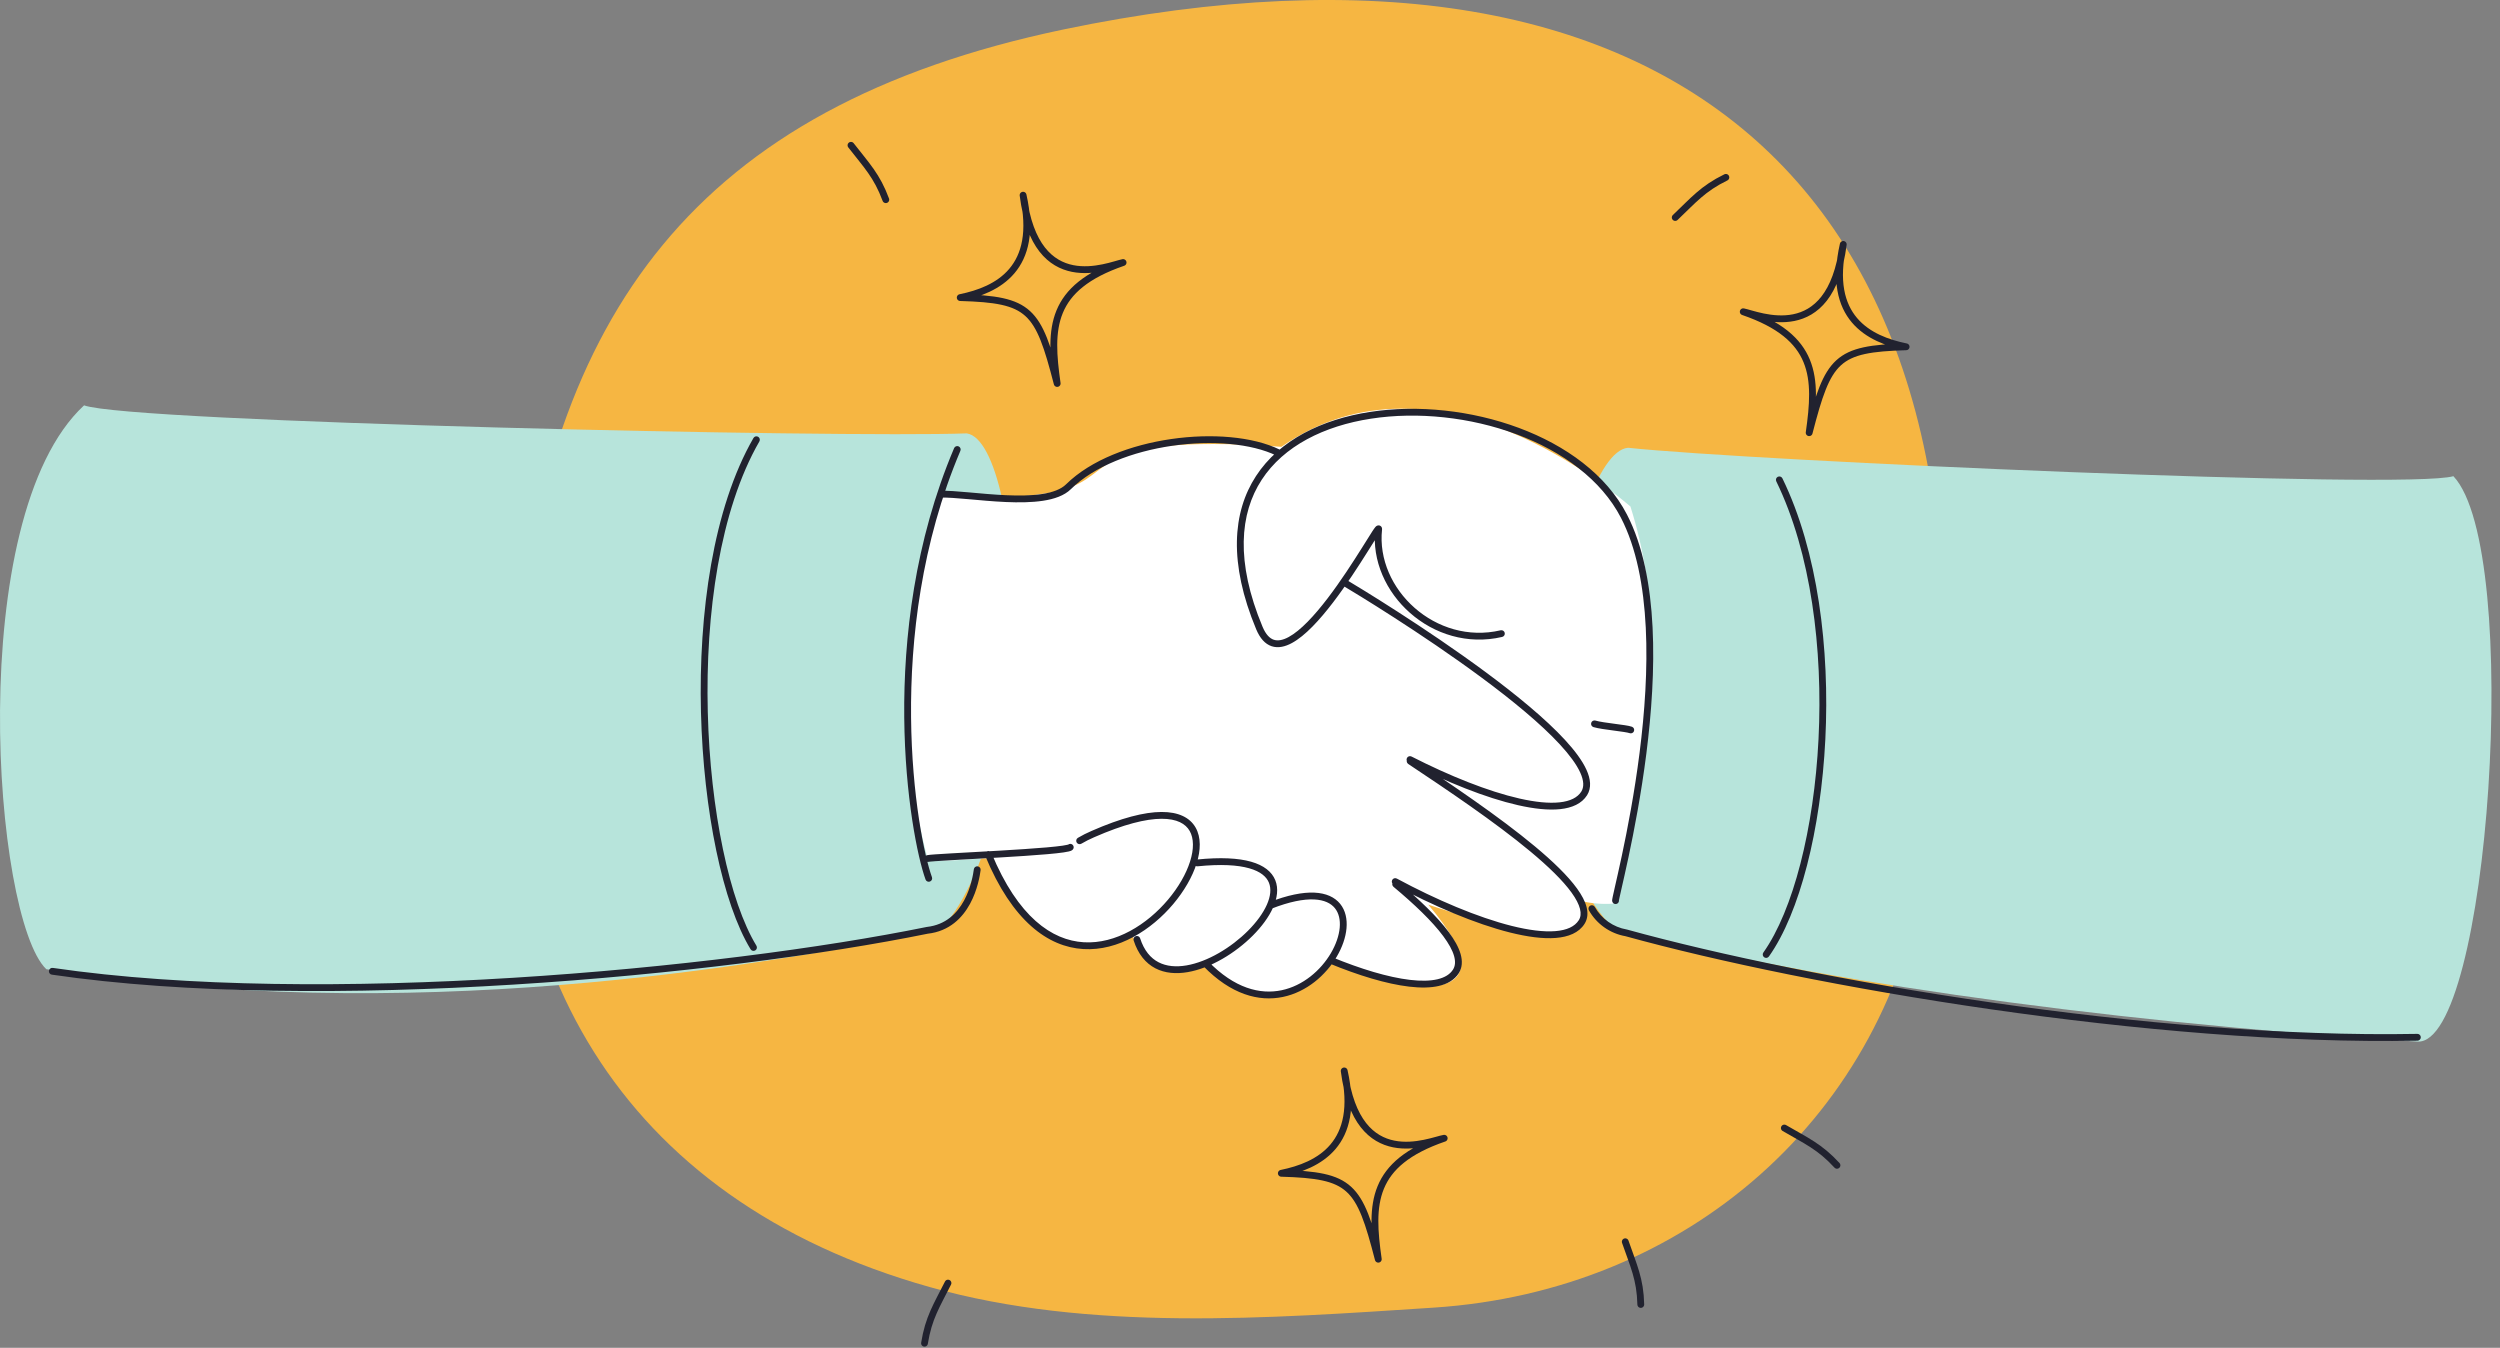 <svg width="230" height="124" viewBox="0 0 230 124" fill="none" xmlns="http://www.w3.org/2000/svg">
<rect x="0" y="0" width="230" height="124" fill="#808080" stroke="none"/>
<path fill-rule="evenodd" clip-rule="evenodd" d="M97.795 2.72C154.54 -9.128 186.573 17.951 177.208 79.561C173.674 102.764 155.123 118.776 131.927 120.3C116.627 121.301 100.244 122.536 85.576 118.42C56.761 110.331 44.638 88.061 47.368 60.611C50.497 29.107 63.711 9.876 97.795 2.72Z" fill="#F6B642"/>
<path fill-rule="evenodd" clip-rule="evenodd" d="M4.256 89.166C37.297 94.469 69.433 88.994 86.584 85.502C96.121 74.779 94.33 40.708 88.945 39.871C77.453 40.297 11.885 38.849 7.734 37.292C-3.38 47.597 -0.609 84.445 4.256 89.166Z" fill="#B7E4DB"/>
<path fill-rule="evenodd" clip-rule="evenodd" d="M222.399 95.827C192.061 93.968 164.049 89.694 148.448 85.392C138.156 75.602 144.331 41.655 149.779 41.195C161.215 42.41 221.459 45.072 225.713 43.809C232.121 50.629 228.979 96.232 222.399 95.827Z" fill="#B7E4DB"/>
<path fill-rule="evenodd" clip-rule="evenodd" d="M85.363 79.073C86.866 79.334 89.047 79.032 90.941 78.957C93.109 85.248 98.447 88.418 104.196 86.085C106.014 90.963 109.588 89.227 111.42 88.644C111.825 91.732 119.873 93.008 122.589 88.493C128.991 91.553 139.659 92.891 131.399 83.231C141.896 86.73 147.37 86.909 145.456 82.895C146.431 83.124 147.435 83.205 148.434 83.135C149.024 79.204 155.068 62.553 149.998 46.595C148.811 45.627 132.263 31.083 117.89 41.106C98.398 39.734 103.53 44.262 96.327 45.374C92.43 45.971 93.5 45.545 86.385 45.422C82.749 56.295 82.393 67.999 85.363 79.073Z" fill="white"/>
<path fill-rule="evenodd" clip-rule="evenodd" d="M123.667 98.524C125.19 105.268 121.32 107.244 117.883 107.943C124.305 108.129 125.046 109.048 126.802 115.847C126.075 110.756 126.116 107.038 132.867 104.719C131.529 104.945 124.888 107.964 123.667 98.524Z" stroke="#21222F" stroke-width="0.628" stroke-linecap="round" stroke-linejoin="round"/>
<path fill-rule="evenodd" clip-rule="evenodd" d="M94.124 17.958C95.647 24.702 91.778 26.678 88.341 27.378C94.763 27.563 95.503 28.482 97.26 35.281C96.532 30.191 96.574 26.472 103.325 24.153C101.987 24.414 95.325 27.419 94.124 17.958Z" stroke="#21222F" stroke-width="0.628" stroke-linecap="round" stroke-linejoin="round"/>
<path d="M164.159 103.779C166.169 104.952 167.411 105.48 169.002 107.209" stroke="#21222F" stroke-width="0.628" stroke-linecap="round" stroke-linejoin="round"/>
<path d="M149.525 114.241C150.286 116.444 150.897 117.672 150.952 120.011" stroke="#21222F" stroke-width="0.628" stroke-linecap="round" stroke-linejoin="round"/>
<path d="M78.29 13.368C79.717 15.207 80.677 16.161 81.494 18.37" stroke="#21222F" stroke-width="0.628" stroke-linecap="round" stroke-linejoin="round"/>
<path d="M154.121 20.009C155.809 18.404 156.66 17.354 158.78 16.318" stroke="#21222F" stroke-width="0.628" stroke-linecap="round" stroke-linejoin="round"/>
<path d="M87.216 118.042C86.18 120.101 85.425 121.246 85.054 123.579" stroke="#21222F" stroke-width="0.623" stroke-linecap="round" stroke-linejoin="round"/>
<path fill-rule="evenodd" clip-rule="evenodd" d="M169.579 22.486C168.056 29.23 171.925 31.206 175.362 31.906C168.941 32.091 168.2 33.01 166.443 39.809C167.171 34.719 167.129 31 160.378 28.681C161.723 28.942 168.364 31.926 169.579 22.486Z" stroke="#21222F" stroke-width="0.628" stroke-linecap="round" stroke-linejoin="round"/>
<path d="M146.724 83.441C146.639 83.29 146.448 83.236 146.297 83.321C146.146 83.406 146.093 83.598 146.178 83.749L146.724 83.441ZM149.614 85.824L149.697 85.522C149.687 85.519 149.677 85.517 149.667 85.515L149.614 85.824ZM222.405 95.743C222.579 95.74 222.716 95.597 222.713 95.423C222.71 95.25 222.567 95.112 222.393 95.116L222.405 95.743ZM123.95 53.391C123.801 53.303 123.609 53.352 123.52 53.501C123.432 53.65 123.481 53.843 123.63 53.931L123.95 53.391ZM145.744 72.995L146.009 73.163L146.011 73.161L145.744 72.995ZM129.86 69.6C129.706 69.522 129.517 69.583 129.438 69.737C129.359 69.892 129.421 70.081 129.575 70.159L129.86 69.6ZM148.353 83.004C148.432 83.158 148.622 83.219 148.776 83.14C148.93 83.061 148.991 82.872 148.912 82.717L148.353 83.004ZM149.401 47.48L149.68 47.336L149.68 47.336L149.401 47.48ZM115.859 57.771L115.569 57.892L115.569 57.892L115.859 57.771ZM126.836 48.687L126.525 48.644L126.524 48.654L126.836 48.687ZM138.2 58.598C138.369 58.558 138.474 58.39 138.435 58.221C138.395 58.052 138.226 57.947 138.058 57.987L138.2 58.598ZM129.905 69.763C129.761 69.667 129.566 69.706 129.47 69.85C129.374 69.995 129.413 70.189 129.558 70.285L129.905 69.763ZM145.511 84.829L145.776 84.998L145.776 84.997L145.511 84.829ZM128.508 80.828C128.356 80.746 128.165 80.803 128.083 80.955C128.001 81.108 128.058 81.298 128.21 81.38L128.508 80.828ZM111.145 88.433C111.024 88.308 110.825 88.305 110.701 88.426C110.576 88.546 110.573 88.745 110.694 88.869L111.145 88.433ZM116.746 83.014C116.585 83.077 116.505 83.259 116.569 83.421C116.632 83.582 116.814 83.662 116.975 83.599L116.746 83.014ZM104.892 86.325C104.839 86.16 104.662 86.069 104.497 86.123C104.332 86.176 104.242 86.353 104.295 86.518L104.892 86.325ZM110.106 79.077C109.933 79.094 109.808 79.248 109.825 79.421C109.843 79.593 109.997 79.719 110.169 79.701L110.106 79.077ZM91.217 78.487C91.151 78.327 90.967 78.251 90.807 78.317C90.647 78.383 90.571 78.567 90.637 78.727L91.217 78.487ZM100.532 76.741L100.656 77.029L100.658 77.028L100.532 76.741ZM99.166 77.081C99.017 77.168 98.966 77.36 99.054 77.51C99.141 77.659 99.334 77.71 99.483 77.622L99.166 77.081ZM98.687 78.172C98.811 78.05 98.812 77.852 98.691 77.728C98.569 77.605 98.371 77.603 98.247 77.725L98.687 78.172ZM85.275 78.681C85.108 78.726 85.008 78.898 85.053 79.066C85.098 79.233 85.27 79.332 85.438 79.287L85.275 78.681ZM146.782 66.293C146.616 66.243 146.441 66.337 146.391 66.503C146.341 66.669 146.435 66.844 146.601 66.894L146.782 66.293ZM149.918 67.449C150.08 67.512 150.262 67.432 150.325 67.27C150.388 67.109 150.308 66.927 150.147 66.864L149.918 67.449ZM128.601 81.103C128.468 80.992 128.27 81.01 128.159 81.143C128.048 81.276 128.066 81.474 128.2 81.585L128.601 81.103ZM133.937 89.378L134.201 89.548L134.202 89.547L133.937 89.378ZM122.51 88.045C122.35 87.979 122.166 88.055 122.1 88.216C122.034 88.376 122.111 88.559 122.271 88.625L122.51 88.045ZM117.451 41.923C117.607 41.999 117.795 41.934 117.87 41.778C117.946 41.622 117.881 41.435 117.725 41.359L117.451 41.923ZM98.296 44.783L98.516 45.007L98.516 45.007L98.296 44.783ZM86.509 45.156C86.336 45.164 86.201 45.31 86.209 45.483C86.217 45.656 86.363 45.791 86.536 45.783L86.509 45.156ZM88.355 41.475C88.423 41.316 88.348 41.132 88.189 41.064C88.029 40.996 87.845 41.071 87.777 41.231L88.355 41.475ZM85.15 80.916C85.21 81.079 85.389 81.163 85.552 81.104C85.715 81.045 85.8 80.865 85.74 80.702L85.15 80.916ZM69.862 40.611C69.949 40.461 69.897 40.269 69.747 40.182C69.597 40.096 69.405 40.148 69.318 40.298L69.862 40.611ZM69.055 87.332C69.145 87.48 69.338 87.527 69.486 87.437C69.634 87.347 69.681 87.153 69.591 87.006L69.055 87.332ZM90.216 80.054C90.239 79.882 90.118 79.725 89.946 79.702C89.774 79.68 89.616 79.8 89.594 79.972L90.216 80.054ZM85.301 85.591L85.267 85.279C85.257 85.28 85.248 85.282 85.239 85.284L85.301 85.591ZM4.857 89.047C4.685 89.022 4.526 89.141 4.501 89.312C4.476 89.484 4.594 89.643 4.766 89.668L4.857 89.047ZM163.981 44.008C163.905 43.852 163.717 43.787 163.561 43.863C163.406 43.939 163.341 44.127 163.417 44.283L163.981 44.008ZM162.229 87.632C162.128 87.774 162.162 87.97 162.303 88.07C162.445 88.17 162.64 88.137 162.741 87.995L162.229 87.632ZM146.178 83.749C146.889 85.012 148.132 85.888 149.561 86.134L149.667 85.515C148.424 85.301 147.343 84.539 146.724 83.441L146.178 83.749ZM149.53 86.127C166.415 90.791 198.088 96.21 222.405 95.743L222.393 95.116C198.15 95.581 166.54 90.174 149.697 85.522L149.53 86.127ZM123.63 53.931C124.597 54.505 130.761 58.233 136.338 62.363C139.128 64.43 141.757 66.587 143.514 68.493C144.394 69.448 145.04 70.323 145.383 71.078C145.727 71.837 145.74 72.409 145.478 72.829L146.011 73.161C146.435 72.481 146.337 71.66 145.954 70.819C145.571 69.974 144.873 69.042 143.976 68.068C142.177 66.117 139.51 63.932 136.711 61.859C131.11 57.71 124.924 53.97 123.95 53.391L123.63 53.931ZM145.479 72.827C145.132 73.374 144.469 73.71 143.482 73.816C142.496 73.922 141.24 73.793 139.794 73.465C136.908 72.81 133.347 71.381 129.86 69.6L129.575 70.159C133.086 71.953 136.699 73.406 139.656 74.077C141.132 74.412 142.465 74.557 143.549 74.44C144.63 74.323 145.517 73.939 146.009 73.163L145.479 72.827ZM148.912 82.717C148.943 82.777 148.944 82.83 148.944 82.831C148.944 82.839 148.944 82.844 148.944 82.847C148.944 82.849 148.944 82.851 148.944 82.851C148.944 82.851 148.944 82.85 148.944 82.848C148.945 82.847 148.945 82.844 148.945 82.841C148.946 82.834 148.947 82.826 148.949 82.815C148.956 82.769 148.969 82.7 148.989 82.605C149.028 82.415 149.09 82.143 149.17 81.792C149.329 81.092 149.559 80.093 149.82 78.866C150.342 76.413 150.992 73.048 151.464 69.336C151.935 65.626 152.229 61.563 152.037 57.714C151.846 53.869 151.169 50.214 149.68 47.336L149.122 47.624C150.553 50.389 151.221 53.942 151.411 57.745C151.6 61.544 151.31 65.568 150.841 69.257C150.373 72.945 149.727 76.292 149.206 78.735C148.946 79.957 148.717 80.952 148.558 81.653C148.478 82.002 148.415 82.281 148.375 82.477C148.354 82.574 148.338 82.656 148.329 82.718C148.324 82.748 148.32 82.78 148.318 82.809C148.317 82.824 148.316 82.845 148.317 82.868C148.318 82.88 148.321 82.939 148.353 83.004L148.912 82.717ZM149.68 47.336C147.782 43.667 144.054 40.972 139.732 39.364C135.407 37.754 130.448 37.217 126.035 37.897C121.625 38.577 117.714 40.479 115.553 43.795C113.384 47.123 113.029 51.794 115.569 57.892L116.149 57.65C113.66 51.676 114.058 47.237 116.079 44.137C118.107 41.025 121.822 39.181 126.13 38.518C130.434 37.855 135.284 38.378 139.513 39.952C143.746 41.527 147.319 44.14 149.122 47.624L149.68 47.336ZM115.569 57.892C115.917 58.725 116.39 59.255 116.994 59.454C117.594 59.652 118.235 59.495 118.853 59.16C120.081 58.496 121.418 57.024 122.634 55.434C123.859 53.832 124.994 52.065 125.812 50.763C126.223 50.108 126.55 49.577 126.773 49.236C126.887 49.062 126.962 48.954 127.004 48.904C127.014 48.893 127.015 48.892 127.011 48.896C127.008 48.898 127 48.906 126.986 48.915C126.975 48.922 126.944 48.942 126.898 48.953C126.847 48.965 126.76 48.971 126.671 48.918C126.585 48.867 126.551 48.792 126.538 48.752C126.525 48.713 126.524 48.681 126.524 48.67C126.524 48.656 126.525 48.646 126.525 48.644L127.147 48.73C127.15 48.71 127.16 48.638 127.135 48.559C127.12 48.512 127.082 48.432 126.992 48.379C126.899 48.324 126.806 48.329 126.75 48.343C126.66 48.365 126.601 48.42 126.588 48.432C126.563 48.455 126.541 48.479 126.523 48.501C126.453 48.584 126.358 48.724 126.247 48.893C126.021 49.24 125.687 49.782 125.281 50.429C124.464 51.728 123.342 53.475 122.135 55.053C120.92 56.642 119.653 58.014 118.555 58.608C118.01 58.903 117.558 58.979 117.191 58.858C116.828 58.738 116.46 58.396 116.149 57.65L115.569 57.892ZM126.524 48.654C125.89 54.551 131.817 60.087 138.2 58.598L138.058 57.987C132.091 59.379 126.561 54.184 127.148 48.721L126.524 48.654ZM129.558 70.285C133.128 72.661 137.527 75.614 140.798 78.339C142.437 79.704 143.774 80.997 144.585 82.12C144.99 82.682 145.25 83.183 145.359 83.616C145.466 84.041 145.423 84.382 145.246 84.662L145.776 84.997C146.067 84.538 146.105 84.01 145.968 83.463C145.832 82.922 145.522 82.347 145.094 81.753C144.236 80.564 142.849 79.231 141.2 77.857C137.898 75.106 133.47 72.135 129.905 69.763L129.558 70.285ZM145.246 84.661C144.879 85.239 144.16 85.58 143.082 85.665C142.009 85.75 140.642 85.574 139.08 85.184C135.96 84.403 132.141 82.786 128.508 80.828L128.21 81.38C131.87 83.353 135.739 84.995 138.928 85.793C140.52 86.191 141.962 86.384 143.132 86.291C144.297 86.199 145.255 85.816 145.776 84.998L145.246 84.661ZM110.694 88.869C113.248 91.504 115.817 92.178 118.025 91.719C120.213 91.264 121.982 89.71 122.983 88.008C123.484 87.156 123.802 86.251 123.878 85.409C123.954 84.567 123.79 83.763 123.295 83.154C122.796 82.539 122.001 82.17 120.919 82.122C119.842 82.075 118.463 82.342 116.746 83.014L116.975 83.599C118.646 82.945 119.934 82.707 120.891 82.749C121.843 82.791 122.449 83.108 122.808 83.549C123.17 83.996 123.319 84.62 123.253 85.352C123.187 86.084 122.906 86.9 122.442 87.69C121.51 89.274 119.876 90.693 117.898 91.104C115.939 91.511 113.579 90.944 111.145 88.433L110.694 88.869ZM104.295 86.518C104.704 87.783 105.401 88.619 106.291 89.083C107.175 89.543 108.21 89.617 109.266 89.436C111.369 89.075 113.649 87.689 115.265 86.067C116.075 85.254 116.733 84.368 117.12 83.499C117.505 82.635 117.638 81.75 117.325 80.977C117.008 80.194 116.269 79.609 115.098 79.277C113.929 78.946 112.295 78.854 110.106 79.077L110.169 79.701C112.321 79.483 113.866 79.58 114.926 79.881C115.983 80.18 116.523 80.668 116.743 81.212C116.967 81.766 116.896 82.462 116.547 83.244C116.2 84.022 115.594 84.848 114.82 85.624C113.268 87.182 111.1 88.484 109.16 88.817C108.194 88.983 107.308 88.905 106.582 88.526C105.862 88.151 105.26 87.461 104.892 86.325L104.295 86.518ZM90.637 78.727C93.126 84.74 96.416 87.12 99.67 87.314C102.893 87.507 105.941 85.542 107.938 83.173C108.941 81.984 109.696 80.674 110.085 79.447C110.471 78.228 110.51 77.037 109.996 76.137C109.469 75.214 108.419 74.694 106.855 74.701C105.298 74.708 103.18 75.234 100.406 76.453L100.658 77.028C103.399 75.824 105.425 75.335 106.858 75.328C108.285 75.322 109.074 75.789 109.451 76.448C109.84 77.129 109.848 78.114 109.487 79.257C109.128 80.391 108.419 81.63 107.458 82.769C105.53 85.056 102.657 86.864 99.708 86.688C96.79 86.514 93.658 84.384 91.217 78.487L90.637 78.727ZM100.408 76.453C99.982 76.636 99.567 76.846 99.166 77.081L99.483 77.622C99.862 77.4 100.253 77.202 100.656 77.029L100.408 76.453ZM98.247 77.725C98.282 77.69 98.309 77.685 98.28 77.696C98.261 77.703 98.229 77.713 98.179 77.725C98.079 77.75 97.937 77.775 97.754 77.802C97.388 77.855 96.883 77.909 96.282 77.962C95.081 78.067 93.513 78.168 91.937 78.261C90.361 78.354 88.785 78.437 87.562 78.507C86.951 78.542 86.429 78.574 86.041 78.601C85.847 78.615 85.685 78.628 85.561 78.64C85.449 78.651 85.34 78.663 85.275 78.681L85.438 79.287C85.434 79.288 85.445 79.285 85.484 79.28C85.518 79.276 85.564 79.27 85.622 79.265C85.737 79.254 85.893 79.241 86.085 79.227C86.469 79.2 86.987 79.169 87.597 79.134C88.815 79.064 90.399 78.98 91.974 78.888C93.55 78.795 95.126 78.693 96.337 78.587C96.942 78.534 97.46 78.479 97.844 78.423C98.035 78.395 98.199 78.366 98.326 78.335C98.39 78.32 98.451 78.303 98.504 78.283C98.547 78.266 98.624 78.234 98.687 78.172L98.247 77.725ZM146.601 66.894C147.019 67.02 147.776 67.121 148.447 67.209C148.79 67.254 149.117 67.297 149.386 67.339C149.667 67.383 149.846 67.421 149.918 67.449L150.147 66.864C149.999 66.806 149.748 66.76 149.482 66.719C149.205 66.675 148.869 66.632 148.529 66.587C147.832 66.495 147.139 66.401 146.782 66.293L146.601 66.894ZM128.2 81.585C130.132 83.197 131.765 84.761 132.777 86.122C133.284 86.804 133.622 87.417 133.773 87.945C133.922 88.469 133.881 88.882 133.672 89.21L134.202 89.547C134.535 89.023 134.558 88.411 134.376 87.773C134.196 87.141 133.809 86.458 133.281 85.748C132.223 84.326 130.545 82.723 128.601 81.103L128.2 81.585ZM133.673 89.208C133.399 89.634 132.93 89.93 132.257 90.09C131.582 90.25 130.723 90.266 129.718 90.148C127.709 89.912 125.184 89.148 122.51 88.045L122.271 88.625C124.969 89.739 127.555 90.525 129.645 90.771C130.69 90.894 131.628 90.884 132.402 90.701C133.179 90.516 133.813 90.151 134.201 89.548L133.673 89.208ZM117.725 41.359C115.245 40.154 111.457 39.854 107.755 40.391C104.052 40.927 100.355 42.313 98.075 44.56L98.516 45.007C100.662 42.891 104.209 41.539 107.845 41.012C111.482 40.485 115.128 40.795 117.451 41.923L117.725 41.359ZM98.076 44.56C97.613 45.015 96.847 45.3 95.86 45.451C94.881 45.6 93.734 45.611 92.559 45.559C91.386 45.507 90.201 45.394 89.144 45.299C88.097 45.205 87.159 45.127 86.509 45.156L86.536 45.783C87.135 45.757 88.026 45.829 89.088 45.924C90.139 46.018 91.341 46.133 92.532 46.186C93.721 46.239 94.916 46.23 95.954 46.071C96.985 45.914 97.911 45.602 98.516 45.007L98.076 44.56ZM87.777 41.231C84.137 49.82 83.12 58.74 83.19 66.003C83.261 73.26 84.418 78.893 85.15 80.916L85.74 80.702C85.039 78.766 83.888 73.209 83.818 65.997C83.748 58.791 84.758 49.963 88.355 41.475L87.777 41.231ZM69.318 40.298C65.588 46.776 64.263 56.461 64.489 65.528C64.602 70.068 65.104 74.467 65.896 78.253C66.686 82.034 67.769 85.225 69.055 87.332L69.591 87.006C68.359 84.987 67.294 81.876 66.51 78.125C65.727 74.38 65.228 70.018 65.116 65.512C64.891 56.487 66.217 46.941 69.862 40.611L69.318 40.298ZM89.594 79.972C89.534 80.429 89.331 81.674 88.694 82.848C88.06 84.015 87.016 85.085 85.267 85.279L85.336 85.903C87.353 85.679 88.549 84.43 89.245 83.147C89.937 81.872 90.153 80.537 90.216 80.054L89.594 79.972ZM85.239 85.284C66.351 89.128 29.465 92.649 4.857 89.047L4.766 89.668C29.472 93.284 66.436 89.751 85.364 85.898L85.239 85.284ZM163.417 44.283C166.623 50.862 167.717 59.748 167.304 67.989C166.891 76.239 164.972 83.761 162.229 87.632L162.741 87.995C165.588 83.977 167.515 76.309 167.931 68.02C168.346 59.721 167.251 50.718 163.981 44.008L163.417 44.283Z" fill="#21222F"/>
</svg>
